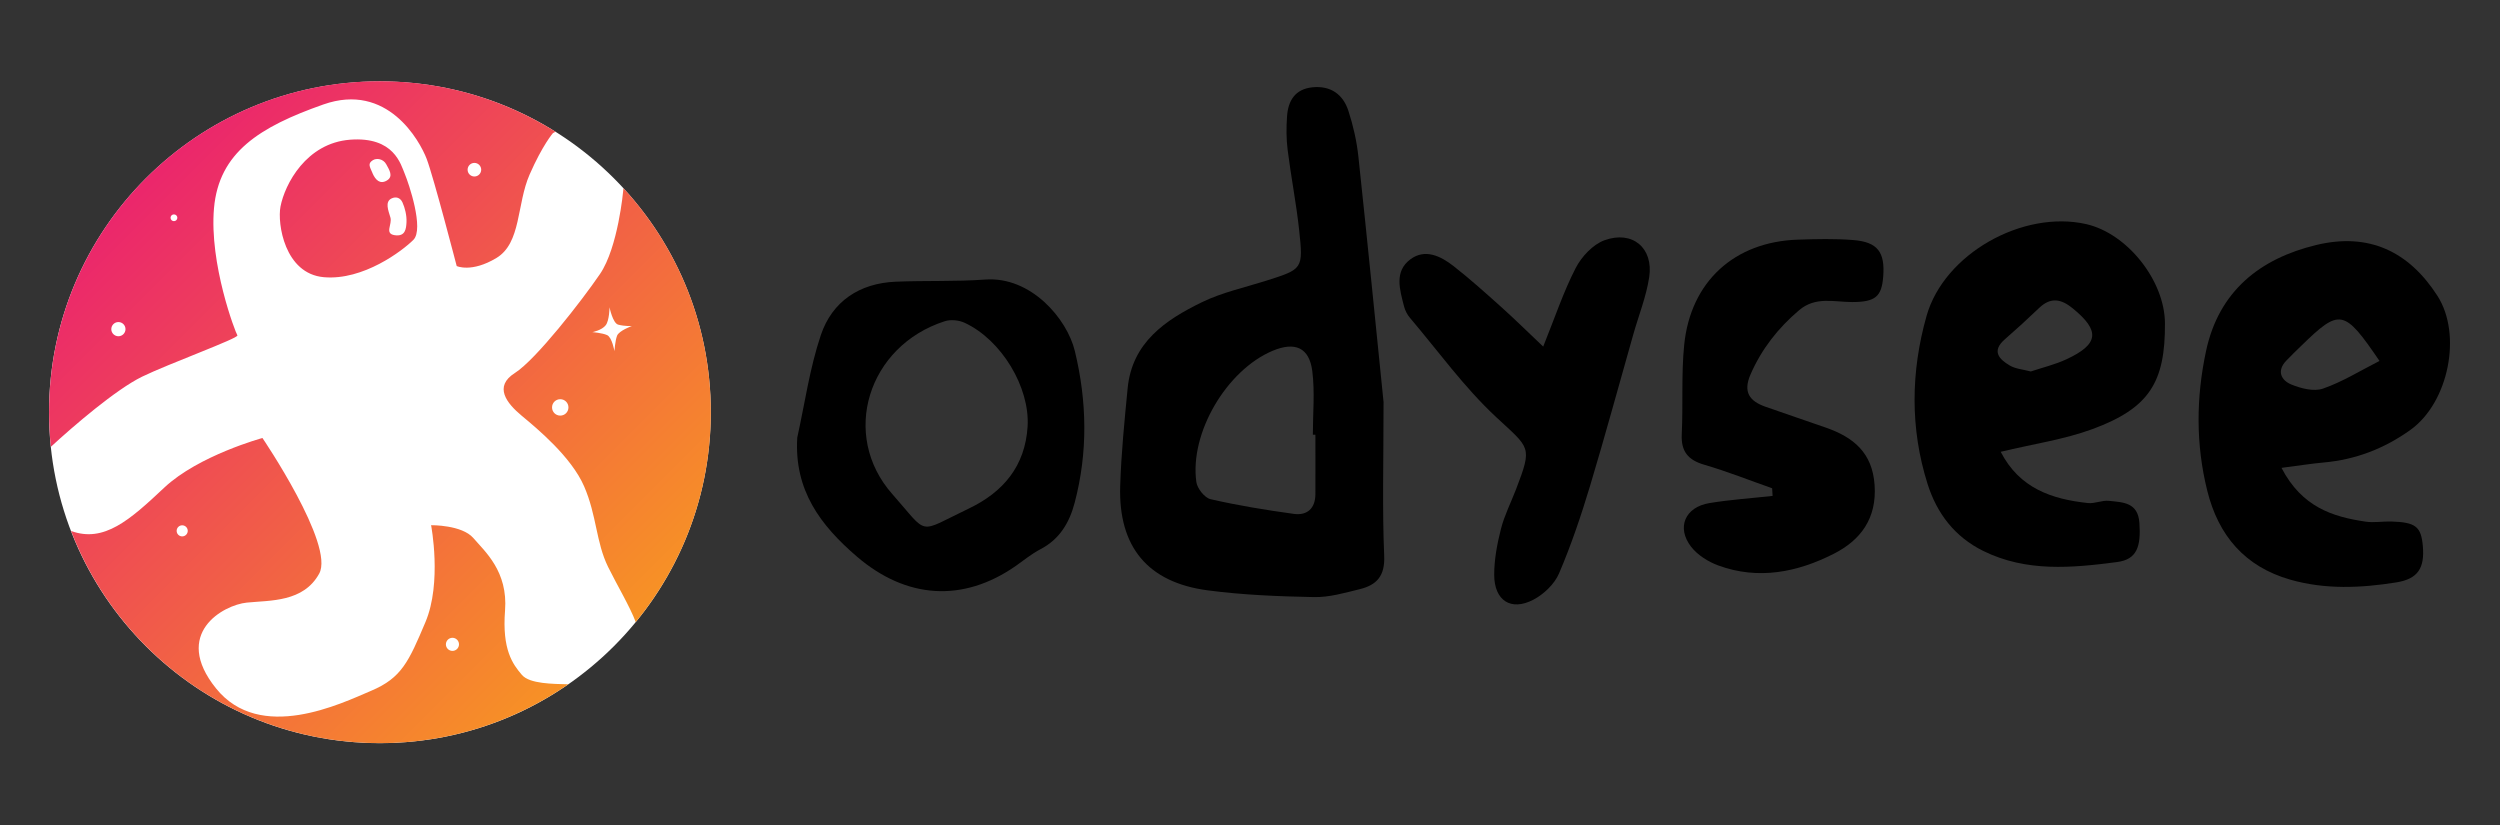 <?xml version="1.0" encoding="UTF-8"?>
<svg id="Layer_1" data-name="Layer 1" xmlns="http://www.w3.org/2000/svg" version="1.1" xmlns:xlink="http://www.w3.org/1999/xlink" viewBox="0 0 500 165">
  <rect x="0" y="0" width="500" height="165" fill="#333333" stroke="none"/>
  <defs>
    <style>
      .cls-1 {
        fill: url(#linear-gradient);
      }

      .cls-1, .cls-2, .cls-3 {
        stroke-width: 0px;
      }

      .cls-2 {
        fill: #000;
      }

      .cls-3 {
        fill: #fff;
      }
    </style>
    <linearGradient id="linear-gradient" x1="29.17" y1="35.67" x2="122.53" y2="129.04" gradientUnits="userSpaceOnUse">
      <stop offset="0" stop-color="#eb266c"/>
      <stop offset="1" stop-color="#f79225"/>
    </linearGradient>
  </defs>
  <g>
    <path class="cls-2" d="M276.71,80.51c0,11.93-.27,21.32.13,30.68.17,4.03-1.52,5.81-4.87,6.64-3.01.74-6.11,1.65-9.16,1.59-7.1-.14-14.24-.42-21.27-1.35-12-1.58-17.88-8.71-17.5-20.87.2-6.53.86-13.05,1.49-19.55.89-9.16,7.56-13.66,14.86-17.21,4.05-1.97,8.59-2.94,12.92-4.32,7.24-2.31,7.36-2.3,6.52-10.11-.58-5.36-1.63-10.66-2.3-16.01-.28-2.22-.28-4.51-.12-6.75.22-3.13,1.63-5.45,5.1-5.79,3.65-.36,6.11,1.43,7.18,4.74.96,2.95,1.66,6.05,1.99,9.13,1.84,17.2,3.54,34.42,5.04,49.16ZM263.08,86.95c-.17,0-.34,0-.51,0,0-4.24.42-8.54-.11-12.72-.6-4.74-3.47-5.95-7.96-4.06-9.18,3.88-16.59,16.42-15.23,26.23.18,1.3,1.66,3.17,2.85,3.44,5.49,1.26,11.07,2.17,16.66,2.94,2.67.36,4.29-1.11,4.3-3.95.02-3.96,0-7.93,0-11.89Z"/>
    <path class="cls-2" d="M400.14,90.36c3.77,7.32,10.22,9.47,17.45,10.25,1.37.15,2.84-.6,4.22-.44,2.76.3,5.78.27,6.07,4.4.34,4.78-.51,7.32-4.46,7.84-9.02,1.18-18.13,2.04-26.77-2.22-5.73-2.83-9.27-7.52-11.13-13.38-3.53-11.14-3.35-22.51-.21-33.62,3.53-12.47,19.3-21.23,31.92-18.37,8.22,1.86,15.71,11.29,15.76,19.83.07,11.82-3.14,16.98-14.5,21.17-5.7,2.1-11.85,2.97-18.35,4.54ZM406.14,74.3c2.36-.79,4.86-1.38,7.14-2.44,6.52-3.03,6.77-5.7,1.28-10.18-2.31-1.89-4.4-2.31-6.72-.1-2.24,2.15-4.54,4.25-6.88,6.29-2.69,2.35-1.14,3.97.99,5.23,1.15.68,2.64.78,4.19,1.19Z"/>
    <path class="cls-2" d="M456.3,93.58c4.09,7.84,10.21,9.78,16.83,10.75,1.67.25,3.42-.08,5.13-.03,4.89.15,5.97,1.02,6.31,4.93.38,4.37-.97,6.56-5.31,7.25-7.07,1.13-14.2,1.46-21.21-.55-9.09-2.6-14.38-8.83-16.6-17.8-2.31-9.28-2.23-18.62-.24-27.93,2.56-11.97,10.79-18.49,22.04-21.2,10.47-2.53,18.5,1.24,24.24,10.17,4.99,7.77,2.21,21.35-5.39,26.8-5.22,3.74-10.96,5.96-17.37,6.53-2.46.22-4.9.62-8.42,1.07ZM475.9,72.19c-7.1-10.42-7.93-10.54-15.63-3.05-1.02.99-2.05,1.98-3.03,3.01-1.95,2.04-1,3.91,1,4.74,1.94.8,4.53,1.47,6.36.83,3.89-1.35,7.47-3.59,11.29-5.53Z"/>
    <path class="cls-2" d="M159.45,87.53c1.52-6.86,2.49-13.9,4.72-20.52,2.27-6.73,7.72-10.37,14.98-10.67,5.97-.25,11.96,0,17.91-.43,9.12-.66,16.35,7.83,17.91,14.3,2.44,10.09,2.63,20.24-.04,30.35-1.05,3.97-3,7.29-6.85,9.29-1.75.91-3.3,2.2-4.93,3.34-10.59,7.38-21.91,6.58-31.77-1.87-7.3-6.27-12.56-13.26-11.93-23.79ZM205.52,85.29c.47-7.81-5.2-17.3-12.59-20.73-1.14-.53-2.78-.7-3.96-.32-15.41,4.93-20.96,22.79-10.49,34.6,7.41,8.36,4.81,7.86,15.28,2.87,6.91-3.3,11.27-8.5,11.76-16.41Z"/>
    <path class="cls-2" d="M354.44,97.66c-4.52-1.59-8.99-3.37-13.58-4.71-3.26-.95-4.67-2.66-4.51-6.1.29-5.96-.11-11.98.49-17.9,1.29-12.66,10.05-20.59,22.71-21.02,3.7-.12,7.43-.22,11.11.08,4.88.39,6.37,2.42,5.98,7.34-.31,3.95-1.54,5.07-6.25,5.06-3.64-.01-7.29-1.16-10.59,1.65-4.2,3.57-7.45,7.71-9.68,12.79-1.56,3.56-.23,5.37,2.98,6.5,4.02,1.42,8.07,2.77,12.09,4.18,5.48,1.92,9.28,4.98,9.73,11.47.47,6.72-2.82,11.04-8.15,13.75-7.27,3.7-15.1,5.29-23.12,2.34-2.02-.74-4.14-2.08-5.43-3.74-2.97-3.84-1.21-7.93,3.65-8.73,4.18-.69,8.43-.97,12.65-1.44-.03-.5-.06-1.01-.09-1.51Z"/>
    <path class="cls-2" d="M308.64,69.32c2.35-5.84,4.05-10.96,6.49-15.7,1.18-2.29,3.44-4.72,5.77-5.57,5.6-2.03,9.83,1.55,8.94,7.39-.59,3.89-2.1,7.63-3.18,11.44-2.87,10.08-5.61,20.2-8.63,30.24-1.79,5.94-3.78,11.86-6.22,17.56-.91,2.13-3.05,4.17-5.15,5.27-4.48,2.33-7.81.16-7.82-4.99,0-3.06.59-6.19,1.35-9.18.7-2.73,2.01-5.3,3.03-7.95,3.3-8.63,2.79-8.09-4-14.42-6.39-5.95-11.57-13.17-17.25-19.87-.54-.63-.95-1.46-1.16-2.26-.84-3.31-2.02-6.97,1.27-9.42,2.95-2.19,6.08-.63,8.62,1.35,3.35,2.62,6.52,5.48,9.69,8.32,2.67,2.4,5.23,4.93,8.25,7.79Z"/>
  </g>
  <g>
    <circle class="cls-3" cx="75.98" cy="82.45" r="66.18"/>
    <path class="cls-1" d="M70.03,27.94c-8.79.67-13.06,8.9-13.93,13.36-.66,3.38.81,13.46,8.68,14.14,7.87.69,15.73-5.3,17.9-7.47s-.91-11.23-1.71-13.16c-.81-1.93-2.15-7.53-10.94-6.87ZM74.51,34.64c-.61-1.39-.99-1.93.06-2.6.76-.48,2.09-.27,2.68.82.59,1.09,1.5,2.42.13,3.24-1.36.81-2.27-.07-2.88-1.46ZM80.5,40.5c.48,1.04.87,2.6.8,3.94-.07,1.34-.23,2.91-2.35,2.6s-.46-2.16-.87-3.55c-.41-1.39-1.16-3.14.25-3.81.78-.37,1.69-.23,2.17.81ZM10.23,89.31c4.48-4.13,12.95-11.41,18.18-13.97,5.24-2.56,19.44-7.73,19.07-8.27-.38-.54-5.66-14.29-4.68-25.44.99-11.15,9.1-16.24,21.88-20.74s19.27,7.25,20.66,10.9c1.39,3.66,6,21.42,6,21.42,0,0,2.95,1.39,7.94-1.61,4.99-3,4.04-10.76,6.64-16.69,2.6-5.93,4.67-8.29,4.67-8.29l.52-.27c-10.18-6.39-22.22-10.1-35.12-10.1-36.55,0-66.18,29.63-66.18,66.18,0,2.34.13,4.66.36,6.94.02-.02.04-.05.07-.07ZM94.88,32.58c.75,0,1.36.61,1.36,1.36s-.61,1.36-1.36,1.36-1.36-.61-1.36-1.36.61-1.36,1.36-1.36ZM34.79,42.88c.37,0,.68.3.68.67s-.3.68-.68.68-.68-.3-.68-.68.3-.67.68-.67ZM23.68,64.41c.79,0,1.42.64,1.42,1.42s-.64,1.42-1.42,1.42-1.42-.64-1.42-1.42.64-1.42,1.42-1.42ZM124.69,37.65l-.05.51s-1.02,11.33-4.64,16.64c-3.62,5.31-12.8,17.12-17.04,19.81-4.24,2.69-1.68,6,1.42,8.57,3.1,2.57,9.89,8.21,12.44,14.08,2.55,5.88,2.37,11.2,4.8,16.13,1.73,3.52,4.35,7.9,5.53,11.03,9.38-11.42,15.02-26.04,15.02-41.98,0-17.28-6.63-33.01-17.48-44.8ZM112.05,83.12c-.91,0-1.64-.73-1.64-1.64s.73-1.64,1.64-1.64,1.64.73,1.64,1.64-.73,1.64-1.64,1.64ZM123.41,67.15c-.39,1.02-.52,3.08-.52,3.08,0,0-.47-2.76-1.47-3.21-1-.45-2.95-.59-2.95-.59,0,0,1.89-.36,2.68-1.39.73-.95.76-3.58.76-3.58,0,0,.63,3.17,1.73,3.47,1.31.35,2.73.27,2.73.27,0,0-2.57.93-2.96,1.95ZM104.38,134.98c-1.85-2.16-3.98-5.05-3.37-12.88.61-7.83-4.04-11.81-6.33-14.48s-8.46-2.58-8.46-2.58c0,0,2.21,11.48-1.13,19.38s-4.76,11.15-10.82,13.72c-6.06,2.57-22.25,10.5-31.07-.47-8.83-10.96,1.47-16.68,6.16-17.15,4.7-.47,11.33-.06,14.48-5.8,3.15-5.75-11.35-27.12-11.35-27.12,0,0-12.76,3.47-19.64,9.93-6.87,6.46-12.05,11.08-18.64,8.66,9.54,24.82,33.6,42.44,61.78,42.44,14,0,26.97-4.36,37.67-11.77-3.02-.08-7.72-.07-9.27-1.87ZM36.44,107.28c-.62,0-1.11-.5-1.11-1.11s.5-1.11,1.11-1.11,1.11.5,1.11,1.11-.5,1.11-1.11,1.11ZM90.49,130.18c-.73,0-1.31-.59-1.31-1.31s.59-1.31,1.31-1.31,1.31.59,1.31,1.31-.59,1.31-1.31,1.31Z"/>
  </g>
</svg>